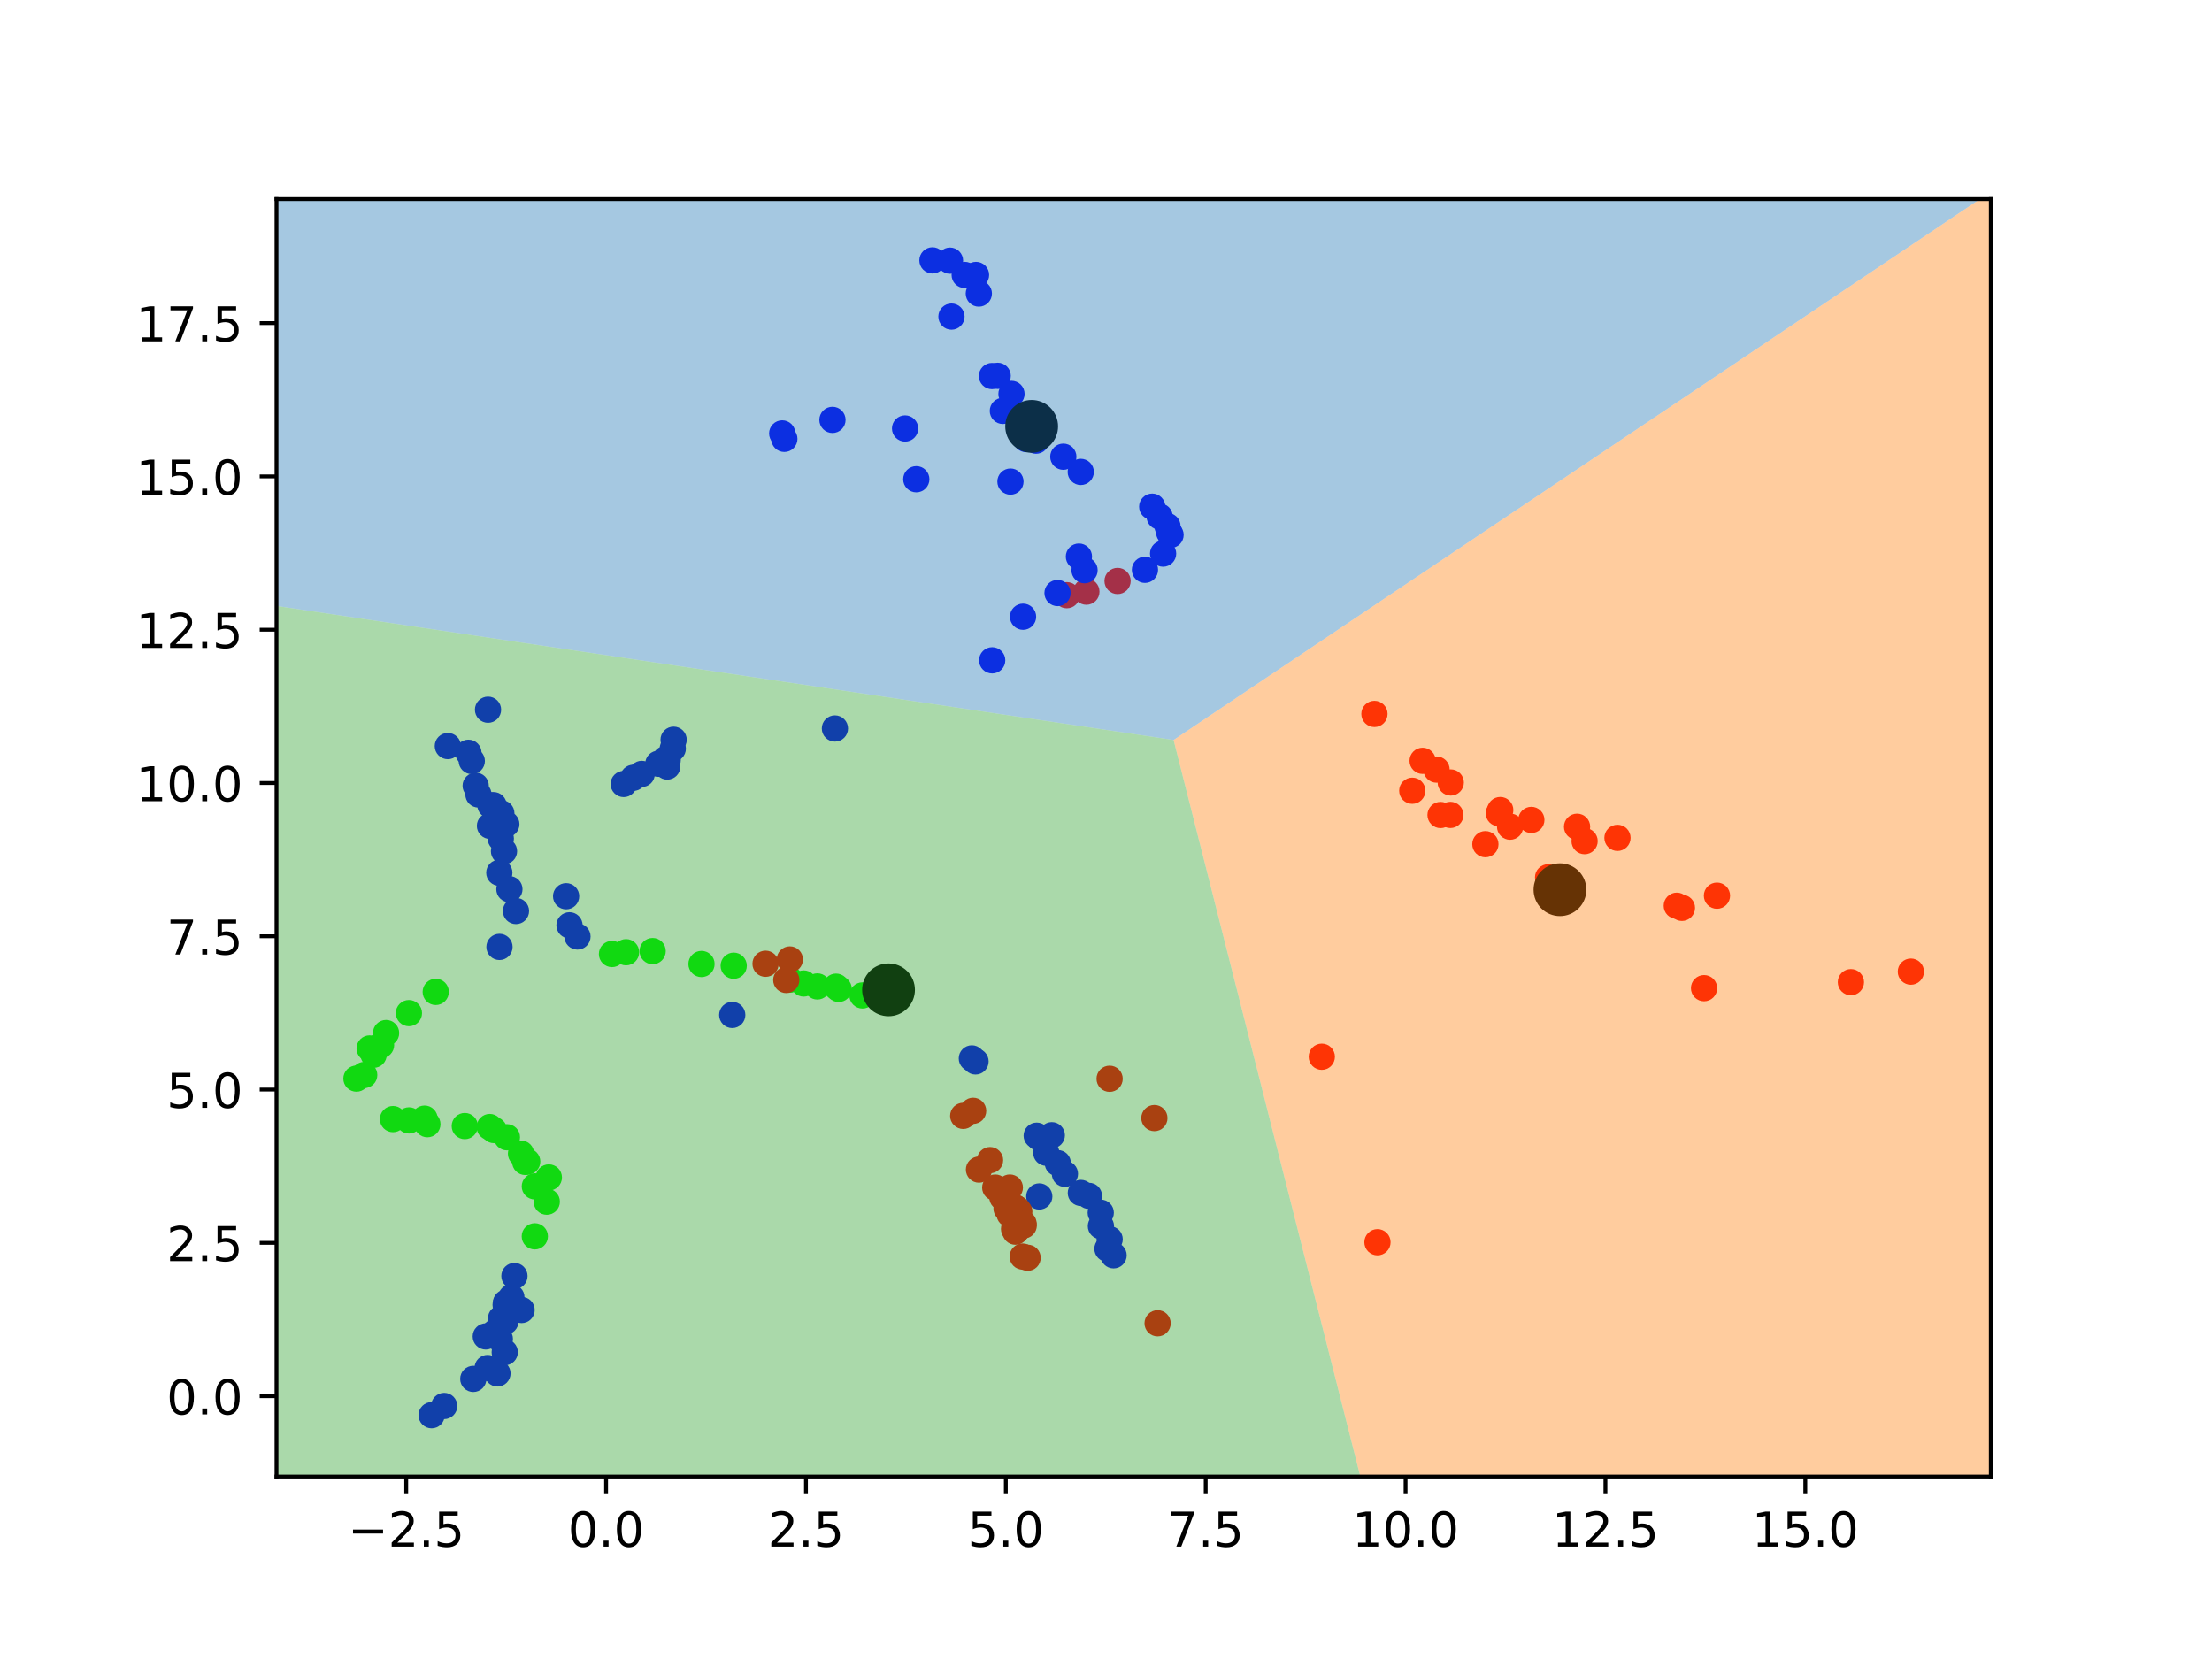<?xml version="1.0" encoding="utf-8" standalone="no"?>
<!DOCTYPE svg PUBLIC "-//W3C//DTD SVG 1.1//EN"
  "http://www.w3.org/Graphics/SVG/1.1/DTD/svg11.dtd">
<!-- Created with matplotlib (https://matplotlib.org/) -->
<svg height="345.6pt" version="1.1" viewBox="0 0 460.8 345.6" width="460.8pt" xmlns="http://www.w3.org/2000/svg" xmlns:xlink="http://www.w3.org/1999/xlink">
 <defs>
  <style type="text/css">*{stroke-linecap:butt;stroke-linejoin:round;}</style>
 </defs>
 <g id="figure_1">
  <g id="patch_1">
   <path d="M 0 345.6 
L 460.8 345.6 
L 460.8 0 
L 0 0 
z
" style="fill:#ffffff;"/>
  </g>
  <g id="axes_1">
   <g id="patch_2">
    <path d="M 57.6 307.584 
L 414.72 307.584 
L 414.72 41.472 
L 57.6 41.472 
z
" style="fill:#ffffff;"/>
   </g>
   <g id="PathCollection_1">
    <defs>
     <path d="M 0 2.236 
C 0.593 2.236 1.162 2 1.581 1.581 
C 2 1.162 2.236 0.593 2.236 -0 
C 2.236 -0.593 2 -1.162 1.581 -1.581 
C 1.162 -2 0.593 -2.236 0 -2.236 
C -0.593 -2.236 -1.162 -2 -1.581 -1.581 
C -2 -1.162 -2.236 -0.593 -2.236 0 
C -2.236 0.593 -2 1.162 -1.581 1.581 
C -1.162 2 -0.593 2.236 0 2.236 
z
" id="C0_0_0b502ea09e"/>
    </defs>
    <g clip-path="url(#p115391bd55)">
     <use style="fill:#0000ff;stroke:#0000ff;" x="93.292" xlink:href="#C0_0_0b502ea09e" y="155.42"/>
    </g>
    <g clip-path="url(#p115391bd55)">
     <use style="fill:#0000ff;stroke:#0000ff;" x="97.581" xlink:href="#C0_0_0b502ea09e" y="156.819"/>
    </g>
    <g clip-path="url(#p115391bd55)">
     <use style="fill:#0000ff;stroke:#0000ff;" x="99.094" xlink:href="#C0_0_0b502ea09e" y="163.683"/>
    </g>
    <g clip-path="url(#p115391bd55)">
     <use style="fill:#0000ff;stroke:#0000ff;" x="102.163" xlink:href="#C0_0_0b502ea09e" y="167.742"/>
    </g>
    <g clip-path="url(#p115391bd55)">
     <use style="fill:#0000ff;stroke:#0000ff;" x="104.435" xlink:href="#C0_0_0b502ea09e" y="169.414"/>
    </g>
    <g clip-path="url(#p115391bd55)">
     <use style="fill:#0000ff;stroke:#0000ff;" x="105.478" xlink:href="#C0_0_0b502ea09e" y="171.687"/>
    </g>
    <g clip-path="url(#p115391bd55)">
     <use style="fill:#0000ff;stroke:#0000ff;" x="102.073" xlink:href="#C0_0_0b502ea09e" y="172.04"/>
    </g>
    <g clip-path="url(#p115391bd55)">
     <use style="fill:#0000ff;stroke:#0000ff;" x="104.316" xlink:href="#C0_0_0b502ea09e" y="173.057"/>
    </g>
    <g clip-path="url(#p115391bd55)">
     <use style="fill:#0000ff;stroke:#0000ff;" x="104.017" xlink:href="#C0_0_0b502ea09e" y="181.809"/>
    </g>
    <g clip-path="url(#p115391bd55)">
     <use style="fill:#0000ff;stroke:#0000ff;" x="106.119" xlink:href="#C0_0_0b502ea09e" y="185.236"/>
    </g>
    <g clip-path="url(#p115391bd55)">
     <use style="fill:#00ff00;stroke:#00ff00;" x="90.772" xlink:href="#C0_0_0b502ea09e" y="206.63"/>
    </g>
    <g clip-path="url(#p115391bd55)">
     <use style="fill:#00ff00;stroke:#00ff00;" x="74.254" xlink:href="#C0_0_0b502ea09e" y="224.694"/>
    </g>
    <g clip-path="url(#p115391bd55)">
     <use style="fill:#0000ff;stroke:#0000ff;" x="216.499" xlink:href="#C0_0_0b502ea09e" y="249.245"/>
    </g>
    <g clip-path="url(#p115391bd55)">
     <use style="fill:#0000ff;stroke:#0000ff;" x="101.665" xlink:href="#C0_0_0b502ea09e" y="147.846"/>
    </g>
    <g clip-path="url(#p115391bd55)">
     <use style="fill:#0000ff;stroke:#0000ff;" x="98.282" xlink:href="#C0_0_0b502ea09e" y="158.534"/>
    </g>
    <g clip-path="url(#p115391bd55)">
     <use style="fill:#0000ff;stroke:#0000ff;" x="99.668" xlink:href="#C0_0_0b502ea09e" y="165.501"/>
    </g>
    <g clip-path="url(#p115391bd55)">
     <use style="fill:#0000ff;stroke:#0000ff;" x="102.823" xlink:href="#C0_0_0b502ea09e" y="167.732"/>
    </g>
    <g clip-path="url(#p115391bd55)">
     <use style="fill:#0000ff;stroke:#0000ff;" x="103.912" xlink:href="#C0_0_0b502ea09e" y="171.817"/>
    </g>
    <g clip-path="url(#p115391bd55)">
     <use style="fill:#0000ff;stroke:#0000ff;" x="104.325" xlink:href="#C0_0_0b502ea09e" y="174.694"/>
    </g>
    <g clip-path="url(#p115391bd55)">
     <use style="fill:#0000ff;stroke:#0000ff;" x="104.993" xlink:href="#C0_0_0b502ea09e" y="177.322"/>
    </g>
    <g clip-path="url(#p115391bd55)">
     <use style="fill:#0000ff;stroke:#0000ff;" x="107.486" xlink:href="#C0_0_0b502ea09e" y="189.779"/>
    </g>
    <g clip-path="url(#p115391bd55)">
     <use style="fill:#0000ff;stroke:#0000ff;" x="104.05" xlink:href="#C0_0_0b502ea09e" y="197.259"/>
    </g>
    <g clip-path="url(#p115391bd55)">
     <use style="fill:#00ff00;stroke:#00ff00;" x="85.183" xlink:href="#C0_0_0b502ea09e" y="211.052"/>
    </g>
    <g clip-path="url(#p115391bd55)">
     <use style="fill:#00ff00;stroke:#00ff00;" x="80.424" xlink:href="#C0_0_0b502ea09e" y="215.207"/>
    </g>
    <g clip-path="url(#p115391bd55)">
     <use style="fill:#00ff00;stroke:#00ff00;" x="77.001" xlink:href="#C0_0_0b502ea09e" y="218.419"/>
    </g>
    <g clip-path="url(#p115391bd55)">
     <use style="fill:#00ff00;stroke:#00ff00;" x="79.38" xlink:href="#C0_0_0b502ea09e" y="217.711"/>
    </g>
    <g clip-path="url(#p115391bd55)">
     <use style="fill:#00ff00;stroke:#00ff00;" x="77.835" xlink:href="#C0_0_0b502ea09e" y="219.723"/>
    </g>
    <g clip-path="url(#p115391bd55)">
     <use style="fill:#00ff00;stroke:#00ff00;" x="75.87" xlink:href="#C0_0_0b502ea09e" y="223.945"/>
    </g>
    <g clip-path="url(#p115391bd55)">
     <use style="fill:#00ff00;stroke:#00ff00;" x="81.868" xlink:href="#C0_0_0b502ea09e" y="233.127"/>
    </g>
    <g clip-path="url(#p115391bd55)">
     <use style="fill:#0000ff;stroke:#0000ff;" x="103.631" xlink:href="#C0_0_0b502ea09e" y="286.103"/>
    </g>
    <g clip-path="url(#p115391bd55)">
     <use style="fill:#0000ff;stroke:#0000ff;" x="101.579" xlink:href="#C0_0_0b502ea09e" y="284.984"/>
    </g>
    <g clip-path="url(#p115391bd55)">
     <use style="fill:#0000ff;stroke:#0000ff;" x="105.144" xlink:href="#C0_0_0b502ea09e" y="281.69"/>
    </g>
    <g clip-path="url(#p115391bd55)">
     <use style="fill:#0000ff;stroke:#0000ff;" x="104.123" xlink:href="#C0_0_0b502ea09e" y="278.925"/>
    </g>
    <g clip-path="url(#p115391bd55)">
     <use style="fill:#0000ff;stroke:#0000ff;" x="103.064" xlink:href="#C0_0_0b502ea09e" y="277.532"/>
    </g>
    <g clip-path="url(#p115391bd55)">
     <use style="fill:#0000ff;stroke:#0000ff;" x="106.529" xlink:href="#C0_0_0b502ea09e" y="270.249"/>
    </g>
    <g clip-path="url(#p115391bd55)">
     <use style="fill:#0000ff;stroke:#0000ff;" x="107.166" xlink:href="#C0_0_0b502ea09e" y="265.819"/>
    </g>
    <g clip-path="url(#p115391bd55)">
     <use style="fill:#00ff00;stroke:#00ff00;" x="113.902" xlink:href="#C0_0_0b502ea09e" y="250.332"/>
    </g>
    <g clip-path="url(#p115391bd55)">
     <use style="fill:#00ff00;stroke:#00ff00;" x="111.417" xlink:href="#C0_0_0b502ea09e" y="247.142"/>
    </g>
    <g clip-path="url(#p115391bd55)">
     <use style="fill:#00ff00;stroke:#00ff00;" x="114.333" xlink:href="#C0_0_0b502ea09e" y="245.288"/>
    </g>
    <g clip-path="url(#p115391bd55)">
     <use style="fill:#00ff00;stroke:#00ff00;" x="108.537" xlink:href="#C0_0_0b502ea09e" y="240.318"/>
    </g>
    <g clip-path="url(#p115391bd55)">
     <use style="fill:#00ff00;stroke:#00ff00;" x="105.6" xlink:href="#C0_0_0b502ea09e" y="236.907"/>
    </g>
    <g clip-path="url(#p115391bd55)">
     <use style="fill:#00ff00;stroke:#00ff00;" x="102.891" xlink:href="#C0_0_0b502ea09e" y="235.408"/>
    </g>
    <g clip-path="url(#p115391bd55)">
     <use style="fill:#00ff00;stroke:#00ff00;" x="96.824" xlink:href="#C0_0_0b502ea09e" y="234.579"/>
    </g>
    <g clip-path="url(#p115391bd55)">
     <use style="fill:#00ff00;stroke:#00ff00;" x="89.031" xlink:href="#C0_0_0b502ea09e" y="234.186"/>
    </g>
    <g clip-path="url(#p115391bd55)">
     <use style="fill:#0000ff;stroke:#0000ff;" x="140.326" xlink:href="#C0_0_0b502ea09e" y="154.102"/>
    </g>
    <g clip-path="url(#p115391bd55)">
     <use style="fill:#0000ff;stroke:#0000ff;" x="140.151" xlink:href="#C0_0_0b502ea09e" y="155.954"/>
    </g>
    <g clip-path="url(#p115391bd55)">
     <use style="fill:#0000ff;stroke:#0000ff;" x="139.092" xlink:href="#C0_0_0b502ea09e" y="158.321"/>
    </g>
    <g clip-path="url(#p115391bd55)">
     <use style="fill:#0000ff;stroke:#0000ff;" x="138.672" xlink:href="#C0_0_0b502ea09e" y="158.098"/>
    </g>
    <g clip-path="url(#p115391bd55)">
     <use style="fill:#0000ff;stroke:#0000ff;" x="138.996" xlink:href="#C0_0_0b502ea09e" y="159.679"/>
    </g>
    <g clip-path="url(#p115391bd55)">
     <use style="fill:#0000ff;stroke:#0000ff;" x="137.142" xlink:href="#C0_0_0b502ea09e" y="159.107"/>
    </g>
    <g clip-path="url(#p115391bd55)">
     <use style="fill:#0000ff;stroke:#0000ff;" x="133.683" xlink:href="#C0_0_0b502ea09e" y="161.222"/>
    </g>
    <g clip-path="url(#p115391bd55)">
     <use style="fill:#0000ff;stroke:#0000ff;" x="131.932" xlink:href="#C0_0_0b502ea09e" y="162.031"/>
    </g>
    <g clip-path="url(#p115391bd55)">
     <use style="fill:#0000ff;stroke:#0000ff;" x="129.927" xlink:href="#C0_0_0b502ea09e" y="163.325"/>
    </g>
    <g clip-path="url(#p115391bd55)">
     <use style="fill:#0000ff;stroke:#0000ff;" x="117.932" xlink:href="#C0_0_0b502ea09e" y="186.702"/>
    </g>
    <g clip-path="url(#p115391bd55)">
     <use style="fill:#0000ff;stroke:#0000ff;" x="118.636" xlink:href="#C0_0_0b502ea09e" y="192.757"/>
    </g>
    <g clip-path="url(#p115391bd55)">
     <use style="fill:#0000ff;stroke:#0000ff;" x="120.294" xlink:href="#C0_0_0b502ea09e" y="195.089"/>
    </g>
    <g clip-path="url(#p115391bd55)">
     <use style="fill:#00ff00;stroke:#00ff00;" x="127.489" xlink:href="#C0_0_0b502ea09e" y="198.738"/>
    </g>
    <g clip-path="url(#p115391bd55)">
     <use style="fill:#00ff00;stroke:#00ff00;" x="130.416" xlink:href="#C0_0_0b502ea09e" y="198.366"/>
    </g>
    <g clip-path="url(#p115391bd55)">
     <use style="fill:#00ff00;stroke:#00ff00;" x="135.955" xlink:href="#C0_0_0b502ea09e" y="198.129"/>
    </g>
    <g clip-path="url(#p115391bd55)">
     <use style="fill:#00ff00;stroke:#00ff00;" x="146.133" xlink:href="#C0_0_0b502ea09e" y="200.817"/>
    </g>
    <g clip-path="url(#p115391bd55)">
     <use style="fill:#00ff00;stroke:#00ff00;" x="152.844" xlink:href="#C0_0_0b502ea09e" y="201.176"/>
    </g>
    <g clip-path="url(#p115391bd55)">
     <use style="fill:#0000ff;stroke:#0000ff;" x="89.914" xlink:href="#C0_0_0b502ea09e" y="294.81"/>
    </g>
    <g clip-path="url(#p115391bd55)">
     <use style="fill:#0000ff;stroke:#0000ff;" x="92.53" xlink:href="#C0_0_0b502ea09e" y="292.892"/>
    </g>
    <g clip-path="url(#p115391bd55)">
     <use style="fill:#0000ff;stroke:#0000ff;" x="98.597" xlink:href="#C0_0_0b502ea09e" y="287.248"/>
    </g>
    <g clip-path="url(#p115391bd55)">
     <use style="fill:#0000ff;stroke:#0000ff;" x="101.197" xlink:href="#C0_0_0b502ea09e" y="278.406"/>
    </g>
    <g clip-path="url(#p115391bd55)">
     <use style="fill:#0000ff;stroke:#0000ff;" x="105.293" xlink:href="#C0_0_0b502ea09e" y="275.271"/>
    </g>
    <g clip-path="url(#p115391bd55)">
     <use style="fill:#0000ff;stroke:#0000ff;" x="104.379" xlink:href="#C0_0_0b502ea09e" y="274.632"/>
    </g>
    <g clip-path="url(#p115391bd55)">
     <use style="fill:#0000ff;stroke:#0000ff;" x="105.335" xlink:href="#C0_0_0b502ea09e" y="271.834"/>
    </g>
    <g clip-path="url(#p115391bd55)">
     <use style="fill:#0000ff;stroke:#0000ff;" x="108.656" xlink:href="#C0_0_0b502ea09e" y="272.897"/>
    </g>
    <g clip-path="url(#p115391bd55)">
     <use style="fill:#0000ff;stroke:#0000ff;" x="105.407" xlink:href="#C0_0_0b502ea09e" y="271.376"/>
    </g>
    <g clip-path="url(#p115391bd55)">
     <use style="fill:#00ff00;stroke:#00ff00;" x="111.411" xlink:href="#C0_0_0b502ea09e" y="257.551"/>
    </g>
    <g clip-path="url(#p115391bd55)">
     <use style="fill:#00ff00;stroke:#00ff00;" x="109.829" xlink:href="#C0_0_0b502ea09e" y="241.973"/>
    </g>
    <g clip-path="url(#p115391bd55)">
     <use style="fill:#00ff00;stroke:#00ff00;" x="109.411" xlink:href="#C0_0_0b502ea09e" y="242.046"/>
    </g>
    <g clip-path="url(#p115391bd55)">
     <use style="fill:#00ff00;stroke:#00ff00;" x="102.02" xlink:href="#C0_0_0b502ea09e" y="234.782"/>
    </g>
    <g clip-path="url(#p115391bd55)">
     <use style="fill:#00ff00;stroke:#00ff00;" x="88.442" xlink:href="#C0_0_0b502ea09e" y="233.034"/>
    </g>
    <g clip-path="url(#p115391bd55)">
     <use style="fill:#00ff00;stroke:#00ff00;" x="85.201" xlink:href="#C0_0_0b502ea09e" y="233.402"/>
    </g>
    <g clip-path="url(#p115391bd55)">
     <use style="fill:#0000ff;stroke:#0000ff;" x="230.706" xlink:href="#C0_0_0b502ea09e" y="260.142"/>
    </g>
    <g clip-path="url(#p115391bd55)">
     <use style="fill:#0000ff;stroke:#0000ff;" x="231.16" xlink:href="#C0_0_0b502ea09e" y="258.164"/>
    </g>
    <g clip-path="url(#p115391bd55)">
     <use style="fill:#0000ff;stroke:#0000ff;" x="226.849" xlink:href="#C0_0_0b502ea09e" y="249.126"/>
    </g>
    <g clip-path="url(#p115391bd55)">
     <use style="fill:#0000ff;stroke:#0000ff;" x="216.484" xlink:href="#C0_0_0b502ea09e" y="237.031"/>
    </g>
    <g clip-path="url(#p115391bd55)">
     <use style="fill:#0000ff;stroke:#0000ff;" x="219.109" xlink:href="#C0_0_0b502ea09e" y="236.491"/>
    </g>
    <g clip-path="url(#p115391bd55)">
     <use style="fill:#0000ff;stroke:#0000ff;" x="202.454" xlink:href="#C0_0_0b502ea09e" y="220.49"/>
    </g>
    <g clip-path="url(#p115391bd55)">
     <use style="fill:#00ff00;stroke:#00ff00;" x="174.715" xlink:href="#C0_0_0b502ea09e" y="206.009"/>
    </g>
    <g clip-path="url(#p115391bd55)">
     <use style="fill:#00ff00;stroke:#00ff00;" x="167.424" xlink:href="#C0_0_0b502ea09e" y="204.88"/>
    </g>
    <g clip-path="url(#p115391bd55)">
     <use style="fill:#fe0100;stroke:#fe0100;" x="159.48" xlink:href="#C0_0_0b502ea09e" y="200.768"/>
    </g>
    <g clip-path="url(#p115391bd55)">
     <use style="fill:#0000ff;stroke:#0000ff;" x="188.545" xlink:href="#C0_0_0b502ea09e" y="89.258"/>
    </g>
    <g clip-path="url(#p115391bd55)">
     <use style="fill:#0000ff;stroke:#0000ff;" x="198.208" xlink:href="#C0_0_0b502ea09e" y="65.953"/>
    </g>
    <g clip-path="url(#p115391bd55)">
     <use style="fill:#0000ff;stroke:#0000ff;" x="221.509" xlink:href="#C0_0_0b502ea09e" y="95.142"/>
    </g>
    <g clip-path="url(#p115391bd55)">
     <use style="fill:#0000ff;stroke:#0000ff;" x="206.689" xlink:href="#C0_0_0b502ea09e" y="137.558"/>
    </g>
    <g clip-path="url(#p115391bd55)">
     <use style="fill:#0000ff;stroke:#0000ff;" x="241.575" xlink:href="#C0_0_0b502ea09e" y="107.607"/>
    </g>
    <g clip-path="url(#p115391bd55)">
     <use style="fill:#0000ff;stroke:#0000ff;" x="243.202" xlink:href="#C0_0_0b502ea09e" y="109.605"/>
    </g>
    <g clip-path="url(#p115391bd55)">
     <use style="fill:#0000ff;stroke:#0000ff;" x="243.848" xlink:href="#C0_0_0b502ea09e" y="111.426"/>
    </g>
    <g clip-path="url(#p115391bd55)">
     <use style="fill:#0000ff;stroke:#0000ff;" x="242.295" xlink:href="#C0_0_0b502ea09e" y="115.325"/>
    </g>
    <g clip-path="url(#p115391bd55)">
     <use style="fill:#fe0100;stroke:#fe0100;" x="232.81" xlink:href="#C0_0_0b502ea09e" y="121.027"/>
    </g>
    <g clip-path="url(#p115391bd55)">
     <use style="fill:#fe0100;stroke:#fe0100;" x="222.225" xlink:href="#C0_0_0b502ea09e" y="123.987"/>
    </g>
    <g clip-path="url(#p115391bd55)">
     <use style="fill:#0000ff;stroke:#0000ff;" x="152.539" xlink:href="#C0_0_0b502ea09e" y="211.432"/>
    </g>
    <g clip-path="url(#p115391bd55)">
     <use style="fill:#0000ff;stroke:#0000ff;" x="197.9" xlink:href="#C0_0_0b502ea09e" y="54.303"/>
    </g>
    <g clip-path="url(#p115391bd55)">
     <use style="fill:#0000ff;stroke:#0000ff;" x="194.248" xlink:href="#C0_0_0b502ea09e" y="54.246"/>
    </g>
    <g clip-path="url(#p115391bd55)">
     <use style="fill:#0000ff;stroke:#0000ff;" x="200.962" xlink:href="#C0_0_0b502ea09e" y="57.277"/>
    </g>
    <g clip-path="url(#p115391bd55)">
     <use style="fill:#0000ff;stroke:#0000ff;" x="203.321" xlink:href="#C0_0_0b502ea09e" y="57.28"/>
    </g>
    <g clip-path="url(#p115391bd55)">
     <use style="fill:#0000ff;stroke:#0000ff;" x="203.905" xlink:href="#C0_0_0b502ea09e" y="61.15"/>
    </g>
    <g clip-path="url(#p115391bd55)">
     <use style="fill:#0000ff;stroke:#0000ff;" x="173.928" xlink:href="#C0_0_0b502ea09e" y="151.756"/>
    </g>
    <g clip-path="url(#p115391bd55)">
     <use style="fill:#0000ff;stroke:#0000ff;" x="190.881" xlink:href="#C0_0_0b502ea09e" y="99.833"/>
    </g>
    <g clip-path="url(#p115391bd55)">
     <use style="fill:#0000ff;stroke:#0000ff;" x="206.645" xlink:href="#C0_0_0b502ea09e" y="78.34"/>
    </g>
    <g clip-path="url(#p115391bd55)">
     <use style="fill:#0000ff;stroke:#0000ff;" x="207.835" xlink:href="#C0_0_0b502ea09e" y="78.295"/>
    </g>
    <g clip-path="url(#p115391bd55)">
     <use style="fill:#0000ff;stroke:#0000ff;" x="210.71" xlink:href="#C0_0_0b502ea09e" y="82.059"/>
    </g>
    <g clip-path="url(#p115391bd55)">
     <use style="fill:#0000ff;stroke:#0000ff;" x="210.496" xlink:href="#C0_0_0b502ea09e" y="100.323"/>
    </g>
    <g clip-path="url(#p115391bd55)">
     <use style="fill:#0000ff;stroke:#0000ff;" x="225.142" xlink:href="#C0_0_0b502ea09e" y="98.308"/>
    </g>
    <g clip-path="url(#p115391bd55)">
     <use style="fill:#0000ff;stroke:#0000ff;" x="240.027" xlink:href="#C0_0_0b502ea09e" y="105.553"/>
    </g>
    <g clip-path="url(#p115391bd55)">
     <use style="fill:#0000ff;stroke:#0000ff;" x="243.541" xlink:href="#C0_0_0b502ea09e" y="110.864"/>
    </g>
    <g clip-path="url(#p115391bd55)">
     <use style="fill:#0000ff;stroke:#0000ff;" x="238.513" xlink:href="#C0_0_0b502ea09e" y="118.701"/>
    </g>
    <g clip-path="url(#p115391bd55)">
     <use style="fill:#fe0100;stroke:#fe0100;" x="226.311" xlink:href="#C0_0_0b502ea09e" y="123.252"/>
    </g>
    <g clip-path="url(#p115391bd55)">
     <use style="fill:#0000ff;stroke:#0000ff;" x="163.392" xlink:href="#C0_0_0b502ea09e" y="91.42"/>
    </g>
    <g clip-path="url(#p115391bd55)">
     <use style="fill:#0000ff;stroke:#0000ff;" x="162.949" xlink:href="#C0_0_0b502ea09e" y="90.287"/>
    </g>
    <g clip-path="url(#p115391bd55)">
     <use style="fill:#0000ff;stroke:#0000ff;" x="173.416" xlink:href="#C0_0_0b502ea09e" y="87.468"/>
    </g>
    <g clip-path="url(#p115391bd55)">
     <use style="fill:#0000ff;stroke:#0000ff;" x="208.915" xlink:href="#C0_0_0b502ea09e" y="85.596"/>
    </g>
    <g clip-path="url(#p115391bd55)">
     <use style="fill:#0000ff;stroke:#0000ff;" x="213.762" xlink:href="#C0_0_0b502ea09e" y="91.466"/>
    </g>
    <g clip-path="url(#p115391bd55)">
     <use style="fill:#0000ff;stroke:#0000ff;" x="215.822" xlink:href="#C0_0_0b502ea09e" y="91.803"/>
    </g>
    <g clip-path="url(#p115391bd55)">
     <use style="fill:#0000ff;stroke:#0000ff;" x="213.119" xlink:href="#C0_0_0b502ea09e" y="128.475"/>
    </g>
    <g clip-path="url(#p115391bd55)">
     <use style="fill:#0000ff;stroke:#0000ff;" x="224.757" xlink:href="#C0_0_0b502ea09e" y="115.951"/>
    </g>
    <g clip-path="url(#p115391bd55)">
     <use style="fill:#0000ff;stroke:#0000ff;" x="225.93" xlink:href="#C0_0_0b502ea09e" y="118.784"/>
    </g>
    <g clip-path="url(#p115391bd55)">
     <use style="fill:#0000ff;stroke:#0000ff;" x="220.302" xlink:href="#C0_0_0b502ea09e" y="123.537"/>
    </g>
    <g clip-path="url(#p115391bd55)">
     <use style="fill:#0000ff;stroke:#0000ff;" x="231.979" xlink:href="#C0_0_0b502ea09e" y="261.508"/>
    </g>
    <g clip-path="url(#p115391bd55)">
     <use style="fill:#0000ff;stroke:#0000ff;" x="229.34" xlink:href="#C0_0_0b502ea09e" y="255.425"/>
    </g>
    <g clip-path="url(#p115391bd55)">
     <use style="fill:#0000ff;stroke:#0000ff;" x="229.304" xlink:href="#C0_0_0b502ea09e" y="252.634"/>
    </g>
    <g clip-path="url(#p115391bd55)">
     <use style="fill:#0000ff;stroke:#0000ff;" x="225.162" xlink:href="#C0_0_0b502ea09e" y="248.514"/>
    </g>
    <g clip-path="url(#p115391bd55)">
     <use style="fill:#0000ff;stroke:#0000ff;" x="221.842" xlink:href="#C0_0_0b502ea09e" y="244.533"/>
    </g>
    <g clip-path="url(#p115391bd55)">
     <use style="fill:#0000ff;stroke:#0000ff;" x="220.363" xlink:href="#C0_0_0b502ea09e" y="242.307"/>
    </g>
    <g clip-path="url(#p115391bd55)">
     <use style="fill:#0000ff;stroke:#0000ff;" x="217.951" xlink:href="#C0_0_0b502ea09e" y="240.134"/>
    </g>
    <g clip-path="url(#p115391bd55)">
     <use style="fill:#0000ff;stroke:#0000ff;" x="215.965" xlink:href="#C0_0_0b502ea09e" y="236.586"/>
    </g>
    <g clip-path="url(#p115391bd55)">
     <use style="fill:#0000ff;stroke:#0000ff;" x="203.216" xlink:href="#C0_0_0b502ea09e" y="221.115"/>
    </g>
    <g clip-path="url(#p115391bd55)">
     <use style="fill:#00ff00;stroke:#00ff00;" x="179.672" xlink:href="#C0_0_0b502ea09e" y="207.368"/>
    </g>
    <g clip-path="url(#p115391bd55)">
     <use style="fill:#00ff00;stroke:#00ff00;" x="174.164" xlink:href="#C0_0_0b502ea09e" y="205.542"/>
    </g>
    <g clip-path="url(#p115391bd55)">
     <use style="fill:#00ff00;stroke:#00ff00;" x="170.268" xlink:href="#C0_0_0b502ea09e" y="205.492"/>
    </g>
    <g clip-path="url(#p115391bd55)">
     <use style="fill:#00ff00;stroke:#00ff00;" x="164.539" xlink:href="#C0_0_0b502ea09e" y="204.08"/>
    </g>
    <g clip-path="url(#p115391bd55)">
     <use style="fill:#fe0100;stroke:#fe0100;" x="163.796" xlink:href="#C0_0_0b502ea09e" y="204.152"/>
    </g>
    <g clip-path="url(#p115391bd55)">
     <use style="fill:#fe0100;stroke:#fe0100;" x="164.537" xlink:href="#C0_0_0b502ea09e" y="199.874"/>
    </g>
    <g clip-path="url(#p115391bd55)">
     <use style="fill:#fe0100;stroke:#fe0100;" x="385.574" xlink:href="#C0_0_0b502ea09e" y="204.604"/>
    </g>
    <g clip-path="url(#p115391bd55)">
     <use style="fill:#fe0100;stroke:#fe0100;" x="286.95" xlink:href="#C0_0_0b502ea09e" y="258.78"/>
    </g>
    <g clip-path="url(#p115391bd55)">
     <use style="fill:#fe0100;stroke:#fe0100;" x="213.257" xlink:href="#C0_0_0b502ea09e" y="255.293"/>
    </g>
    <g clip-path="url(#p115391bd55)">
     <use style="fill:#fe0100;stroke:#fe0100;" x="212.34" xlink:href="#C0_0_0b502ea09e" y="252.396"/>
    </g>
    <g clip-path="url(#p115391bd55)">
     <use style="fill:#fe0100;stroke:#fe0100;" x="213.221" xlink:href="#C0_0_0b502ea09e" y="254.889"/>
    </g>
    <g clip-path="url(#p115391bd55)">
     <use style="fill:#fe0100;stroke:#fe0100;" x="210.314" xlink:href="#C0_0_0b502ea09e" y="252.922"/>
    </g>
    <g clip-path="url(#p115391bd55)">
     <use style="fill:#fe0100;stroke:#fe0100;" x="349.303" xlink:href="#C0_0_0b502ea09e" y="188.685"/>
    </g>
    <g clip-path="url(#p115391bd55)">
     <use style="fill:#fe0100;stroke:#fe0100;" x="210.368" xlink:href="#C0_0_0b502ea09e" y="247.39"/>
    </g>
    <g clip-path="url(#p115391bd55)">
     <use style="fill:#fe0100;stroke:#fe0100;" x="202.722" xlink:href="#C0_0_0b502ea09e" y="231.404"/>
    </g>
    <g clip-path="url(#p115391bd55)">
     <use style="fill:#fe0100;stroke:#fe0100;" x="309.431" xlink:href="#C0_0_0b502ea09e" y="175.858"/>
    </g>
    <g clip-path="url(#p115391bd55)">
     <use style="fill:#fe0100;stroke:#fe0100;" x="302.136" xlink:href="#C0_0_0b502ea09e" y="169.763"/>
    </g>
    <g clip-path="url(#p115391bd55)">
     <use style="fill:#fe0100;stroke:#fe0100;" x="300.093" xlink:href="#C0_0_0b502ea09e" y="169.779"/>
    </g>
    <g clip-path="url(#p115391bd55)">
     <use style="fill:#fe0100;stroke:#fe0100;" x="286.32" xlink:href="#C0_0_0b502ea09e" y="148.726"/>
    </g>
    <g clip-path="url(#p115391bd55)">
     <use style="fill:#fe0100;stroke:#fe0100;" x="398.066" xlink:href="#C0_0_0b502ea09e" y="202.41"/>
    </g>
    <g clip-path="url(#p115391bd55)">
     <use style="fill:#fe0100;stroke:#fe0100;" x="241.151" xlink:href="#C0_0_0b502ea09e" y="275.665"/>
    </g>
    <g clip-path="url(#p115391bd55)">
     <use style="fill:#fe0100;stroke:#fe0100;" x="214.068" xlink:href="#C0_0_0b502ea09e" y="262.019"/>
    </g>
    <g clip-path="url(#p115391bd55)">
     <use style="fill:#fe0100;stroke:#fe0100;" x="354.986" xlink:href="#C0_0_0b502ea09e" y="205.854"/>
    </g>
    <g clip-path="url(#p115391bd55)">
     <use style="fill:#fe0100;stroke:#fe0100;" x="209.058" xlink:href="#C0_0_0b502ea09e" y="248.839"/>
    </g>
    <g clip-path="url(#p115391bd55)">
     <use style="fill:#fe0100;stroke:#fe0100;" x="275.352" xlink:href="#C0_0_0b502ea09e" y="220.14"/>
    </g>
    <g clip-path="url(#p115391bd55)">
     <use style="fill:#fe0100;stroke:#fe0100;" x="357.673" xlink:href="#C0_0_0b502ea09e" y="186.585"/>
    </g>
    <g clip-path="url(#p115391bd55)">
     <use style="fill:#fe0100;stroke:#fe0100;" x="336.949" xlink:href="#C0_0_0b502ea09e" y="174.543"/>
    </g>
    <g clip-path="url(#p115391bd55)">
     <use style="fill:#fe0100;stroke:#fe0100;" x="206.247" xlink:href="#C0_0_0b502ea09e" y="241.678"/>
    </g>
    <g clip-path="url(#p115391bd55)">
     <use style="fill:#fe0100;stroke:#fe0100;" x="200.656" xlink:href="#C0_0_0b502ea09e" y="232.455"/>
    </g>
    <g clip-path="url(#p115391bd55)">
     <use style="fill:#fe0100;stroke:#fe0100;" x="319.006" xlink:href="#C0_0_0b502ea09e" y="170.804"/>
    </g>
    <g clip-path="url(#p115391bd55)">
     <use style="fill:#fe0100;stroke:#fe0100;" x="312.232" xlink:href="#C0_0_0b502ea09e" y="169.403"/>
    </g>
    <g clip-path="url(#p115391bd55)">
     <use style="fill:#fe0100;stroke:#fe0100;" x="294.203" xlink:href="#C0_0_0b502ea09e" y="164.724"/>
    </g>
    <g clip-path="url(#p115391bd55)">
     <use style="fill:#fe0100;stroke:#fe0100;" x="211.535" xlink:href="#C0_0_0b502ea09e" y="256.584"/>
    </g>
    <g clip-path="url(#p115391bd55)">
     <use style="fill:#fe0100;stroke:#fe0100;" x="211.248" xlink:href="#C0_0_0b502ea09e" y="256.004"/>
    </g>
    <g clip-path="url(#p115391bd55)">
     <use style="fill:#fe0100;stroke:#fe0100;" x="213.047" xlink:href="#C0_0_0b502ea09e" y="261.766"/>
    </g>
    <g clip-path="url(#p115391bd55)">
     <use style="fill:#fe0100;stroke:#fe0100;" x="211.901" xlink:href="#C0_0_0b502ea09e" y="251.832"/>
    </g>
    <g clip-path="url(#p115391bd55)">
     <use style="fill:#fe0100;stroke:#fe0100;" x="210.552" xlink:href="#C0_0_0b502ea09e" y="251.402"/>
    </g>
    <g clip-path="url(#p115391bd55)">
     <use style="fill:#fe0100;stroke:#fe0100;" x="209.684" xlink:href="#C0_0_0b502ea09e" y="251.764"/>
    </g>
    <g clip-path="url(#p115391bd55)">
     <use style="fill:#fe0100;stroke:#fe0100;" x="350.374" xlink:href="#C0_0_0b502ea09e" y="189.121"/>
    </g>
    <g clip-path="url(#p115391bd55)">
     <use style="fill:#fe0100;stroke:#fe0100;" x="322.494" xlink:href="#C0_0_0b502ea09e" y="182.766"/>
    </g>
    <g clip-path="url(#p115391bd55)">
     <use style="fill:#fe0100;stroke:#fe0100;" x="231.154" xlink:href="#C0_0_0b502ea09e" y="224.73"/>
    </g>
    <g clip-path="url(#p115391bd55)">
     <use style="fill:#fe0100;stroke:#fe0100;" x="296.359" xlink:href="#C0_0_0b502ea09e" y="158.494"/>
    </g>
    <g clip-path="url(#p115391bd55)">
     <use style="fill:#fe0100;stroke:#fe0100;" x="211.869" xlink:href="#C0_0_0b502ea09e" y="256.197"/>
    </g>
    <g clip-path="url(#p115391bd55)">
     <use style="fill:#fe0100;stroke:#fe0100;" x="208.823" xlink:href="#C0_0_0b502ea09e" y="249.456"/>
    </g>
    <g clip-path="url(#p115391bd55)">
     <use style="fill:#fe0100;stroke:#fe0100;" x="240.479" xlink:href="#C0_0_0b502ea09e" y="232.914"/>
    </g>
    <g clip-path="url(#p115391bd55)">
     <use style="fill:#fe0100;stroke:#fe0100;" x="203.937" xlink:href="#C0_0_0b502ea09e" y="243.648"/>
    </g>
    <g clip-path="url(#p115391bd55)">
     <use style="fill:#fe0100;stroke:#fe0100;" x="211.415" xlink:href="#C0_0_0b502ea09e" y="251.511"/>
    </g>
    <g clip-path="url(#p115391bd55)">
     <use style="fill:#fe0100;stroke:#fe0100;" x="330.1" xlink:href="#C0_0_0b502ea09e" y="175.222"/>
    </g>
    <g clip-path="url(#p115391bd55)">
     <use style="fill:#fe0100;stroke:#fe0100;" x="328.531" xlink:href="#C0_0_0b502ea09e" y="172.229"/>
    </g>
    <g clip-path="url(#p115391bd55)">
     <use style="fill:#fe0100;stroke:#fe0100;" x="207.325" xlink:href="#C0_0_0b502ea09e" y="247.395"/>
    </g>
    <g clip-path="url(#p115391bd55)">
     <use style="fill:#fe0100;stroke:#fe0100;" x="314.577" xlink:href="#C0_0_0b502ea09e" y="172.205"/>
    </g>
    <g clip-path="url(#p115391bd55)">
     <use style="fill:#fe0100;stroke:#fe0100;" x="312.528" xlink:href="#C0_0_0b502ea09e" y="168.757"/>
    </g>
    <g clip-path="url(#p115391bd55)">
     <use style="fill:#fe0100;stroke:#fe0100;" x="302.219" xlink:href="#C0_0_0b502ea09e" y="163.007"/>
    </g>
    <g clip-path="url(#p115391bd55)">
     <use style="fill:#fe0100;stroke:#fe0100;" x="299.262" xlink:href="#C0_0_0b502ea09e" y="160.319"/>
    </g>
   </g>
   <g id="PathCollection_2">
    <defs>
     <path d="M 0 5 
C 1.326 5 2.598 4.473 3.536 3.536 
C 4.473 2.598 5 1.326 5 0 
C 5 -1.326 4.473 -2.598 3.536 -3.536 
C 2.598 -4.473 1.326 -5 0 -5 
C -1.326 -5 -2.598 -4.473 -3.536 -3.536 
C -4.473 -2.598 -5 -1.326 -5 0 
C -5 1.326 -4.473 2.598 -3.536 3.536 
C -2.598 4.473 -1.326 5 0 5 
z
" id="mcfd6dabed5" style="stroke:#000000;"/>
    </defs>
    <g clip-path="url(#p115391bd55)">
     <use style="stroke:#000000;" x="214.912" xlink:href="#mcfd6dabed5" y="88.821"/>
     <use style="stroke:#000000;" x="324.967" xlink:href="#mcfd6dabed5" y="185.342"/>
     <use style="stroke:#000000;" x="185.097" xlink:href="#mcfd6dabed5" y="206.202"/>
     <use style="stroke:#000000;" x="456.087" xlink:href="#mcfd6dabed5" y="-1"/>
     <use style="stroke:#000000;" x="-1" xlink:href="#mcfd6dabed5" y="193.243"/>
     <use style="stroke:#000000;" x="16764.079" xlink:href="#mcfd6dabed5" y="13051.962"/>
     <use style="stroke:#000000;" x="-1" xlink:href="#mcfd6dabed5" y="13051.962"/>
    </g>
   </g>
   <g id="patch_3">
    <path clip-path="url(#p115391bd55)" d="M 9052.721 -5754.12 
L 126.259 -12673.732 
L -13605.239 -1915.31 
L 244.482 154.157 
z
" style="fill:#1f77b4;opacity:0.4;"/>
   </g>
   <g id="patch_4">
    <path clip-path="url(#p115391bd55)" d="M 9052.721 -5754.12 
L 244.482 154.157 
L 2949.493 10823.986 
L 16963.413 290.85 
z
" style="fill:#ff7f0e;opacity:0.4;"/>
   </g>
   <g id="patch_5">
    <path clip-path="url(#p115391bd55)" d="M 244.482 154.157 
L -13605.239 -1915.31 
L -16452.462 290.85 
L 126.259 12967.514 
L 2949.493 10823.986 
z
" style="fill:#2ca02c;opacity:0.4;"/>
   </g>
   <g id="patch_6">
    <path clip-path="url(#p115391bd55)" d="M 9052.721 -5754.12 
L 16963.413 290.85 
L 50239.054 290.85 
L 126.259 -38195.957 
L 126.259 -12673.732 
z
" style="fill:#d62728;opacity:0.4;"/>
   </g>
   <g id="patch_7">
    <path clip-path="url(#p115391bd55)" d="M -49728.103 290.85 
L -16452.462 290.85 
L -13605.239 -1915.31 
L 126.259 -12673.732 
L 126.259 -38195.957 
z
" style="fill:#9467bd;opacity:0.4;"/>
   </g>
   <g id="patch_8">
    <path clip-path="url(#p115391bd55)" d="M 126.259 12967.514 
L 126.259 38489.739 
L 50239.054 290.85 
L 16963.413 290.85 
L 2949.493 10823.986 
z
" style="fill:#8c564b;opacity:0.4;"/>
   </g>
   <g id="patch_9">
    <path clip-path="url(#p115391bd55)" d="M 126.259 38489.739 
L 126.259 12967.514 
L -16452.462 290.85 
L -49728.103 290.85 
z
" style="fill:#e377c2;opacity:0.4;"/>
   </g>
   <g id="matplotlib.axis_1">
    <g id="xtick_1">
     <g id="line2d_1">
      <defs>
       <path d="M 0 0 
L 0 3.5 
" id="m992e122fae" style="stroke:#000000;stroke-width:0.8;"/>
      </defs>
      <g>
       <use style="stroke:#000000;stroke-width:0.8;" x="84.623" xlink:href="#m992e122fae" y="307.584"/>
      </g>
     </g>
     <g id="text_1">
      <!-- −2.5 -->
      <g transform="translate(72.481 322.182)scale(0.1 -0.1)">
       <defs>
        <path d="M 10.594 35.5 
L 73.188 35.5 
L 73.188 27.203 
L 10.594 27.203 
z
" id="DejaVuSans-8722"/>
        <path d="M 19.188 8.297 
L 53.609 8.297 
L 53.609 0 
L 7.328 0 
L 7.328 8.297 
Q 12.938 14.109 22.625 23.891 
Q 32.328 33.688 34.812 36.531 
Q 39.547 41.844 41.422 45.531 
Q 43.312 49.219 43.312 52.781 
Q 43.312 58.594 39.234 62.25 
Q 35.156 65.922 28.609 65.922 
Q 23.969 65.922 18.812 64.312 
Q 13.672 62.703 7.812 59.422 
L 7.812 69.391 
Q 13.766 71.781 18.938 73 
Q 24.125 74.219 28.422 74.219 
Q 39.75 74.219 46.484 68.547 
Q 53.219 62.891 53.219 53.422 
Q 53.219 48.922 51.531 44.891 
Q 49.859 40.875 45.406 35.406 
Q 44.188 33.984 37.641 27.219 
Q 31.109 20.453 19.188 8.297 
z
" id="DejaVuSans-50"/>
        <path d="M 10.688 12.406 
L 21 12.406 
L 21 0 
L 10.688 0 
z
" id="DejaVuSans-46"/>
        <path d="M 10.797 72.906 
L 49.516 72.906 
L 49.516 64.594 
L 19.828 64.594 
L 19.828 46.734 
Q 21.969 47.469 24.109 47.828 
Q 26.266 48.188 28.422 48.188 
Q 40.625 48.188 47.75 41.5 
Q 54.891 34.812 54.891 23.391 
Q 54.891 11.625 47.562 5.094 
Q 40.234 -1.422 26.906 -1.422 
Q 22.312 -1.422 17.547 -0.641 
Q 12.797 0.141 7.719 1.703 
L 7.719 11.625 
Q 12.109 9.234 16.797 8.062 
Q 21.484 6.891 26.703 6.891 
Q 35.156 6.891 40.078 11.328 
Q 45.016 15.766 45.016 23.391 
Q 45.016 31 40.078 35.438 
Q 35.156 39.891 26.703 39.891 
Q 22.75 39.891 18.812 39.016 
Q 14.891 38.141 10.797 36.281 
z
" id="DejaVuSans-53"/>
       </defs>
       <use xlink:href="#DejaVuSans-8722"/>
       <use x="83.789" xlink:href="#DejaVuSans-50"/>
       <use x="147.412" xlink:href="#DejaVuSans-46"/>
       <use x="179.199" xlink:href="#DejaVuSans-53"/>
      </g>
     </g>
    </g>
    <g id="xtick_2">
     <g id="line2d_2">
      <g>
       <use style="stroke:#000000;stroke-width:0.8;" x="126.259" xlink:href="#m992e122fae" y="307.584"/>
      </g>
     </g>
     <g id="text_2">
      <!-- 0.0 -->
      <g transform="translate(118.307 322.182)scale(0.1 -0.1)">
       <defs>
        <path d="M 31.781 66.406 
Q 24.172 66.406 20.328 58.906 
Q 16.5 51.422 16.5 36.375 
Q 16.5 21.391 20.328 13.891 
Q 24.172 6.391 31.781 6.391 
Q 39.453 6.391 43.281 13.891 
Q 47.125 21.391 47.125 36.375 
Q 47.125 51.422 43.281 58.906 
Q 39.453 66.406 31.781 66.406 
z
M 31.781 74.219 
Q 44.047 74.219 50.516 64.516 
Q 56.984 54.828 56.984 36.375 
Q 56.984 17.969 50.516 8.266 
Q 44.047 -1.422 31.781 -1.422 
Q 19.531 -1.422 13.062 8.266 
Q 6.594 17.969 6.594 36.375 
Q 6.594 54.828 13.062 64.516 
Q 19.531 74.219 31.781 74.219 
z
" id="DejaVuSans-48"/>
       </defs>
       <use xlink:href="#DejaVuSans-48"/>
       <use x="63.623" xlink:href="#DejaVuSans-46"/>
       <use x="95.41" xlink:href="#DejaVuSans-48"/>
      </g>
     </g>
    </g>
    <g id="xtick_3">
     <g id="line2d_3">
      <g>
       <use style="stroke:#000000;stroke-width:0.8;" x="167.895" xlink:href="#m992e122fae" y="307.584"/>
      </g>
     </g>
     <g id="text_3">
      <!-- 2.5 -->
      <g transform="translate(159.943 322.182)scale(0.1 -0.1)">
       <use xlink:href="#DejaVuSans-50"/>
       <use x="63.623" xlink:href="#DejaVuSans-46"/>
       <use x="95.41" xlink:href="#DejaVuSans-53"/>
      </g>
     </g>
    </g>
    <g id="xtick_4">
     <g id="line2d_4">
      <g>
       <use style="stroke:#000000;stroke-width:0.8;" x="209.531" xlink:href="#m992e122fae" y="307.584"/>
      </g>
     </g>
     <g id="text_4">
      <!-- 5.0 -->
      <g transform="translate(201.58 322.182)scale(0.1 -0.1)">
       <use xlink:href="#DejaVuSans-53"/>
       <use x="63.623" xlink:href="#DejaVuSans-46"/>
       <use x="95.41" xlink:href="#DejaVuSans-48"/>
      </g>
     </g>
    </g>
    <g id="xtick_5">
     <g id="line2d_5">
      <g>
       <use style="stroke:#000000;stroke-width:0.8;" x="251.167" xlink:href="#m992e122fae" y="307.584"/>
      </g>
     </g>
     <g id="text_5">
      <!-- 7.5 -->
      <g transform="translate(243.216 322.182)scale(0.1 -0.1)">
       <defs>
        <path d="M 8.203 72.906 
L 55.078 72.906 
L 55.078 68.703 
L 28.609 0 
L 18.312 0 
L 43.219 64.594 
L 8.203 64.594 
z
" id="DejaVuSans-55"/>
       </defs>
       <use xlink:href="#DejaVuSans-55"/>
       <use x="63.623" xlink:href="#DejaVuSans-46"/>
       <use x="95.41" xlink:href="#DejaVuSans-53"/>
      </g>
     </g>
    </g>
    <g id="xtick_6">
     <g id="line2d_6">
      <g>
       <use style="stroke:#000000;stroke-width:0.8;" x="292.804" xlink:href="#m992e122fae" y="307.584"/>
      </g>
     </g>
     <g id="text_6">
      <!-- 10.0 -->
      <g transform="translate(281.671 322.182)scale(0.1 -0.1)">
       <defs>
        <path d="M 12.406 8.297 
L 28.516 8.297 
L 28.516 63.922 
L 10.984 60.406 
L 10.984 69.391 
L 28.422 72.906 
L 38.281 72.906 
L 38.281 8.297 
L 54.391 8.297 
L 54.391 0 
L 12.406 0 
z
" id="DejaVuSans-49"/>
       </defs>
       <use xlink:href="#DejaVuSans-49"/>
       <use x="63.623" xlink:href="#DejaVuSans-48"/>
       <use x="127.246" xlink:href="#DejaVuSans-46"/>
       <use x="159.033" xlink:href="#DejaVuSans-48"/>
      </g>
     </g>
    </g>
    <g id="xtick_7">
     <g id="line2d_7">
      <g>
       <use style="stroke:#000000;stroke-width:0.8;" x="334.44" xlink:href="#m992e122fae" y="307.584"/>
      </g>
     </g>
     <g id="text_7">
      <!-- 12.5 -->
      <g transform="translate(323.307 322.182)scale(0.1 -0.1)">
       <use xlink:href="#DejaVuSans-49"/>
       <use x="63.623" xlink:href="#DejaVuSans-50"/>
       <use x="127.246" xlink:href="#DejaVuSans-46"/>
       <use x="159.033" xlink:href="#DejaVuSans-53"/>
      </g>
     </g>
    </g>
    <g id="xtick_8">
     <g id="line2d_8">
      <g>
       <use style="stroke:#000000;stroke-width:0.8;" x="376.076" xlink:href="#m992e122fae" y="307.584"/>
      </g>
     </g>
     <g id="text_8">
      <!-- 15.0 -->
      <g transform="translate(364.943 322.182)scale(0.1 -0.1)">
       <use xlink:href="#DejaVuSans-49"/>
       <use x="63.623" xlink:href="#DejaVuSans-53"/>
       <use x="127.246" xlink:href="#DejaVuSans-46"/>
       <use x="159.033" xlink:href="#DejaVuSans-48"/>
      </g>
     </g>
    </g>
   </g>
   <g id="matplotlib.axis_2">
    <g id="ytick_1">
     <g id="line2d_9">
      <defs>
       <path d="M 0 0 
L -3.5 0 
" id="m73ab14eb76" style="stroke:#000000;stroke-width:0.8;"/>
      </defs>
      <g>
       <use style="stroke:#000000;stroke-width:0.8;" x="57.6" xlink:href="#m73ab14eb76" y="290.85"/>
      </g>
     </g>
     <g id="text_9">
      <!-- 0.0 -->
      <g transform="translate(34.697 294.649)scale(0.1 -0.1)">
       <use xlink:href="#DejaVuSans-48"/>
       <use x="63.623" xlink:href="#DejaVuSans-46"/>
       <use x="95.41" xlink:href="#DejaVuSans-48"/>
      </g>
     </g>
    </g>
    <g id="ytick_2">
     <g id="line2d_10">
      <g>
       <use style="stroke:#000000;stroke-width:0.8;" x="57.6" xlink:href="#m73ab14eb76" y="258.915"/>
      </g>
     </g>
     <g id="text_10">
      <!-- 2.5 -->
      <g transform="translate(34.697 262.714)scale(0.1 -0.1)">
       <use xlink:href="#DejaVuSans-50"/>
       <use x="63.623" xlink:href="#DejaVuSans-46"/>
       <use x="95.41" xlink:href="#DejaVuSans-53"/>
      </g>
     </g>
    </g>
    <g id="ytick_3">
     <g id="line2d_11">
      <g>
       <use style="stroke:#000000;stroke-width:0.8;" x="57.6" xlink:href="#m73ab14eb76" y="226.981"/>
      </g>
     </g>
     <g id="text_11">
      <!-- 5.0 -->
      <g transform="translate(34.697 230.78)scale(0.1 -0.1)">
       <use xlink:href="#DejaVuSans-53"/>
       <use x="63.623" xlink:href="#DejaVuSans-46"/>
       <use x="95.41" xlink:href="#DejaVuSans-48"/>
      </g>
     </g>
    </g>
    <g id="ytick_4">
     <g id="line2d_12">
      <g>
       <use style="stroke:#000000;stroke-width:0.8;" x="57.6" xlink:href="#m73ab14eb76" y="195.046"/>
      </g>
     </g>
     <g id="text_12">
      <!-- 7.5 -->
      <g transform="translate(34.697 198.845)scale(0.1 -0.1)">
       <use xlink:href="#DejaVuSans-55"/>
       <use x="63.623" xlink:href="#DejaVuSans-46"/>
       <use x="95.41" xlink:href="#DejaVuSans-53"/>
      </g>
     </g>
    </g>
    <g id="ytick_5">
     <g id="line2d_13">
      <g>
       <use style="stroke:#000000;stroke-width:0.8;" x="57.6" xlink:href="#m73ab14eb76" y="163.111"/>
      </g>
     </g>
     <g id="text_13">
      <!-- 10.0 -->
      <g transform="translate(28.334 166.91)scale(0.1 -0.1)">
       <use xlink:href="#DejaVuSans-49"/>
       <use x="63.623" xlink:href="#DejaVuSans-48"/>
       <use x="127.246" xlink:href="#DejaVuSans-46"/>
       <use x="159.033" xlink:href="#DejaVuSans-48"/>
      </g>
     </g>
    </g>
    <g id="ytick_6">
     <g id="line2d_14">
      <g>
       <use style="stroke:#000000;stroke-width:0.8;" x="57.6" xlink:href="#m73ab14eb76" y="131.176"/>
      </g>
     </g>
     <g id="text_14">
      <!-- 12.5 -->
      <g transform="translate(28.334 134.976)scale(0.1 -0.1)">
       <use xlink:href="#DejaVuSans-49"/>
       <use x="63.623" xlink:href="#DejaVuSans-50"/>
       <use x="127.246" xlink:href="#DejaVuSans-46"/>
       <use x="159.033" xlink:href="#DejaVuSans-53"/>
      </g>
     </g>
    </g>
    <g id="ytick_7">
     <g id="line2d_15">
      <g>
       <use style="stroke:#000000;stroke-width:0.8;" x="57.6" xlink:href="#m73ab14eb76" y="99.242"/>
      </g>
     </g>
     <g id="text_15">
      <!-- 15.0 -->
      <g transform="translate(28.334 103.041)scale(0.1 -0.1)">
       <use xlink:href="#DejaVuSans-49"/>
       <use x="63.623" xlink:href="#DejaVuSans-53"/>
       <use x="127.246" xlink:href="#DejaVuSans-46"/>
       <use x="159.033" xlink:href="#DejaVuSans-48"/>
      </g>
     </g>
    </g>
    <g id="ytick_8">
     <g id="line2d_16">
      <g>
       <use style="stroke:#000000;stroke-width:0.8;" x="57.6" xlink:href="#m73ab14eb76" y="67.307"/>
      </g>
     </g>
     <g id="text_16">
      <!-- 17.5 -->
      <g transform="translate(28.334 71.106)scale(0.1 -0.1)">
       <use xlink:href="#DejaVuSans-49"/>
       <use x="63.623" xlink:href="#DejaVuSans-55"/>
       <use x="127.246" xlink:href="#DejaVuSans-46"/>
       <use x="159.033" xlink:href="#DejaVuSans-53"/>
      </g>
     </g>
    </g>
   </g>
   <g id="patch_10">
    <path d="M 57.6 307.584 
L 57.6 41.472 
" style="fill:none;stroke:#000000;stroke-linecap:square;stroke-linejoin:miter;stroke-width:0.8;"/>
   </g>
   <g id="patch_11">
    <path d="M 414.72 307.584 
L 414.72 41.472 
" style="fill:none;stroke:#000000;stroke-linecap:square;stroke-linejoin:miter;stroke-width:0.8;"/>
   </g>
   <g id="patch_12">
    <path d="M 57.6 307.584 
L 414.72 307.584 
" style="fill:none;stroke:#000000;stroke-linecap:square;stroke-linejoin:miter;stroke-width:0.8;"/>
   </g>
   <g id="patch_13">
    <path d="M 57.6 41.472 
L 414.72 41.472 
" style="fill:none;stroke:#000000;stroke-linecap:square;stroke-linejoin:miter;stroke-width:0.8;"/>
   </g>
  </g>
 </g>
 <defs>
  <clipPath id="p115391bd55">
   <rect height="266.112" width="357.12" x="57.6" y="41.472"/>
  </clipPath>
 </defs>
</svg>
